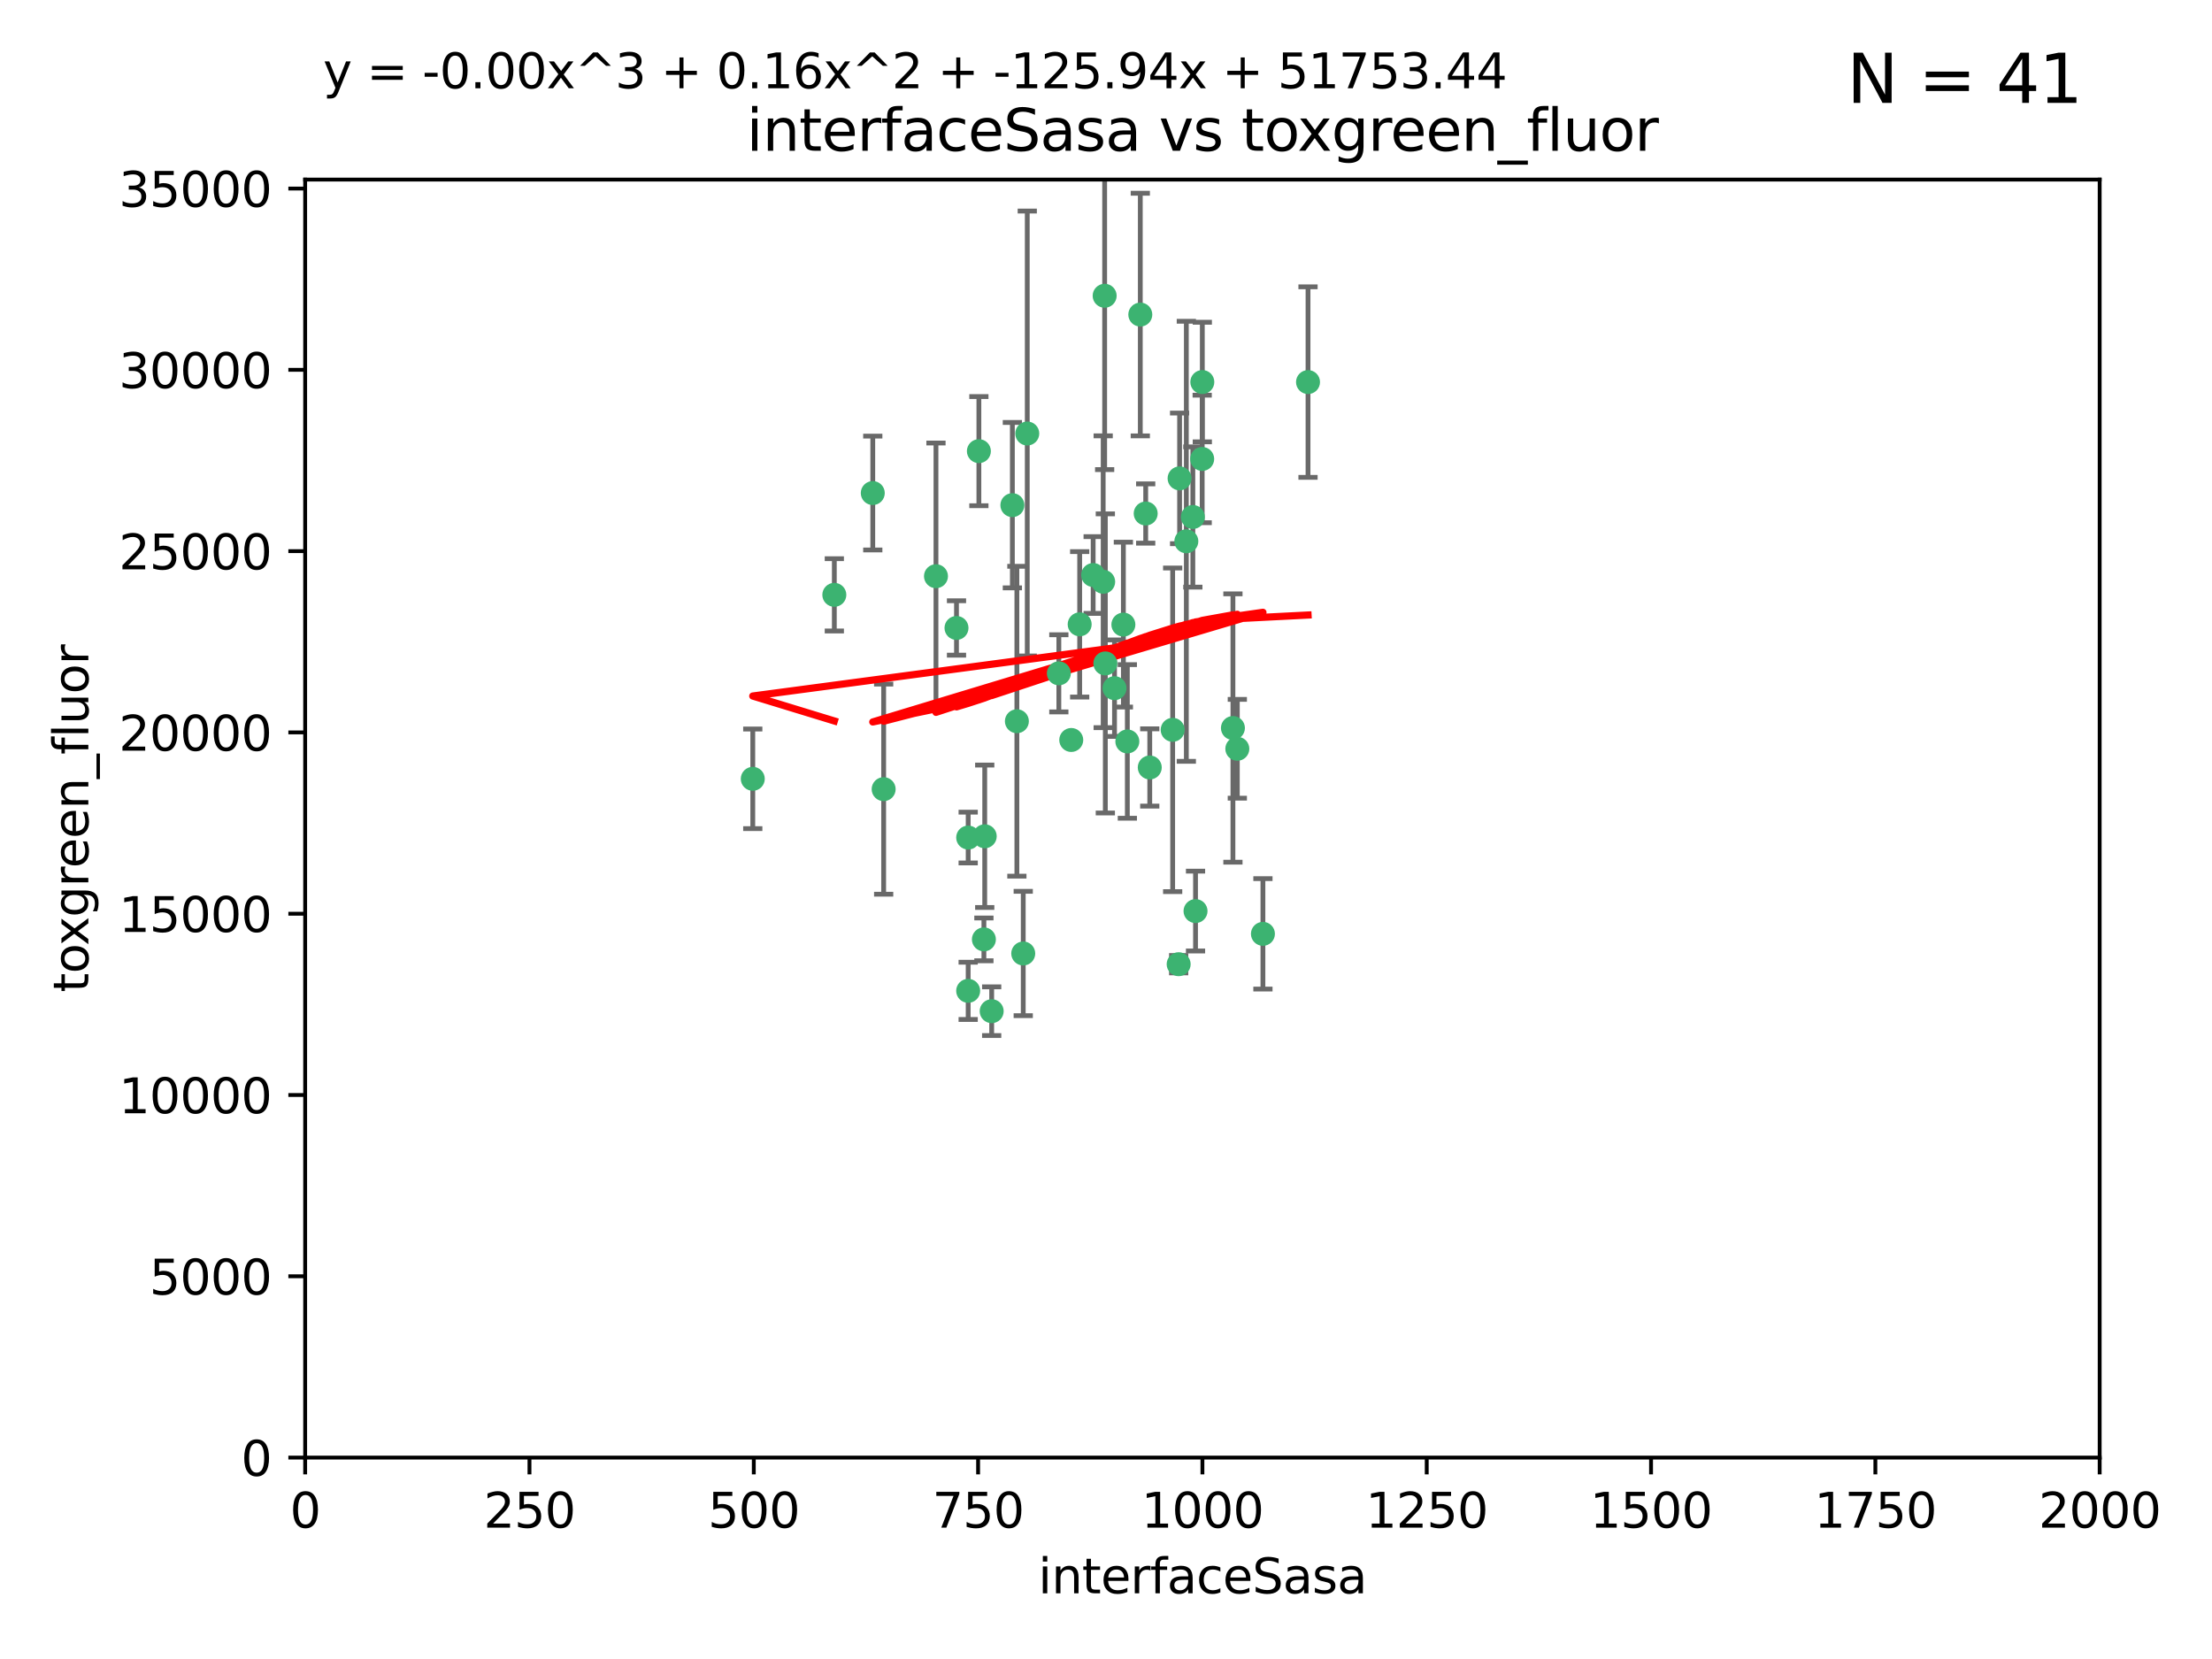 <?xml version="1.0" encoding="utf-8" standalone="no"?>
<!DOCTYPE svg PUBLIC "-//W3C//DTD SVG 1.1//EN"
  "http://www.w3.org/Graphics/SVG/1.1/DTD/svg11.dtd">
<svg xmlns:xlink="http://www.w3.org/1999/xlink" width="460.8pt" height="345.6pt" viewBox="0 0 460.8 345.6" xmlns="http://www.w3.org/2000/svg" version="1.1">
 <defs>
  <style type="text/css">*{stroke-linejoin: round; stroke-linecap: butt}</style>
 </defs>
 <g id="figure_1">
  <g id="patch_1">
   <path d="M 0 345.6 
L 460.8 345.6 
L 460.8 0 
L 0 0 
z
" style="fill: #ffffff"/>
  </g>
  <g id="axes_1">
   <g id="patch_2">
    <path d="M 63.571 303.64 
L 437.4 303.64 
L 437.4 37.411 
L 63.571 37.411 
z
" style="fill: #ffffff"/>
   </g>
   <g id="PathCollection_1">
    <defs>
     <path id="m2012e6207f" d="M 0 1.118 
C 0.297 1.118 0.581 1 0.791 0.791 
C 1 0.581 1.118 0.297 1.118 0 
C 1.118 -0.297 1 -0.581 0.791 -0.791 
C 0.581 -1 0.297 -1.118 0 -1.118 
C -0.297 -1.118 -0.581 -1 -0.791 -0.791 
C -1 -0.581 -1.118 -0.297 -1.118 0 
C -1.118 0.297 -1 0.581 -0.791 0.791 
C -0.581 1 -0.297 1.118 0 1.118 
z
" style="stroke: #3cb371"/>
    </defs>
    <g clip-path="url(#p22b87d1461)">
     <use xlink:href="#m2012e6207f" x="272.484" y="79.593" style="fill: #3cb371; stroke: #3cb371"/>
     <use xlink:href="#m2012e6207f" x="250.437" y="95.609" style="fill: #3cb371; stroke: #3cb371"/>
     <use xlink:href="#m2012e6207f" x="230.119" y="61.614" style="fill: #3cb371; stroke: #3cb371"/>
     <use xlink:href="#m2012e6207f" x="247.136" y="112.761" style="fill: #3cb371; stroke: #3cb371"/>
     <use xlink:href="#m2012e6207f" x="234.02" y="130.114" style="fill: #3cb371; stroke: #3cb371"/>
     <use xlink:href="#m2012e6207f" x="223.161" y="154.151" style="fill: #3cb371; stroke: #3cb371"/>
     <use xlink:href="#m2012e6207f" x="248.491" y="107.698" style="fill: #3cb371; stroke: #3cb371"/>
     <use xlink:href="#m2012e6207f" x="230.261" y="138.203" style="fill: #3cb371; stroke: #3cb371"/>
     <use xlink:href="#m2012e6207f" x="238.669" y="106.972" style="fill: #3cb371; stroke: #3cb371"/>
     <use xlink:href="#m2012e6207f" x="227.725" y="119.786" style="fill: #3cb371; stroke: #3cb371"/>
     <use xlink:href="#m2012e6207f" x="237.546" y="65.53" style="fill: #3cb371; stroke: #3cb371"/>
     <use xlink:href="#m2012e6207f" x="245.731" y="99.654" style="fill: #3cb371; stroke: #3cb371"/>
     <use xlink:href="#m2012e6207f" x="257.757" y="155.987" style="fill: #3cb371; stroke: #3cb371"/>
     <use xlink:href="#m2012e6207f" x="206.585" y="210.65" style="fill: #3cb371; stroke: #3cb371"/>
     <use xlink:href="#m2012e6207f" x="224.916" y="130.059" style="fill: #3cb371; stroke: #3cb371"/>
     <use xlink:href="#m2012e6207f" x="256.841" y="151.66" style="fill: #3cb371; stroke: #3cb371"/>
     <use xlink:href="#m2012e6207f" x="250.465" y="79.585" style="fill: #3cb371; stroke: #3cb371"/>
     <use xlink:href="#m2012e6207f" x="199.256" y="130.815" style="fill: #3cb371; stroke: #3cb371"/>
     <use xlink:href="#m2012e6207f" x="201.688" y="206.41" style="fill: #3cb371; stroke: #3cb371"/>
     <use xlink:href="#m2012e6207f" x="213.159" y="198.628" style="fill: #3cb371; stroke: #3cb371"/>
     <use xlink:href="#m2012e6207f" x="194.981" y="120.034" style="fill: #3cb371; stroke: #3cb371"/>
     <use xlink:href="#m2012e6207f" x="220.577" y="140.267" style="fill: #3cb371; stroke: #3cb371"/>
     <use xlink:href="#m2012e6207f" x="203.92" y="93.983" style="fill: #3cb371; stroke: #3cb371"/>
     <use xlink:href="#m2012e6207f" x="181.815" y="102.712" style="fill: #3cb371; stroke: #3cb371"/>
     <use xlink:href="#m2012e6207f" x="229.813" y="121.191" style="fill: #3cb371; stroke: #3cb371"/>
     <use xlink:href="#m2012e6207f" x="213.998" y="90.309" style="fill: #3cb371; stroke: #3cb371"/>
     <use xlink:href="#m2012e6207f" x="263.091" y="194.538" style="fill: #3cb371; stroke: #3cb371"/>
     <use xlink:href="#m2012e6207f" x="249.05" y="189.794" style="fill: #3cb371; stroke: #3cb371"/>
     <use xlink:href="#m2012e6207f" x="211.835" y="150.246" style="fill: #3cb371; stroke: #3cb371"/>
     <use xlink:href="#m2012e6207f" x="245.536" y="200.861" style="fill: #3cb371; stroke: #3cb371"/>
     <use xlink:href="#m2012e6207f" x="244.288" y="152.035" style="fill: #3cb371; stroke: #3cb371"/>
     <use xlink:href="#m2012e6207f" x="239.516" y="159.878" style="fill: #3cb371; stroke: #3cb371"/>
     <use xlink:href="#m2012e6207f" x="204.964" y="195.688" style="fill: #3cb371; stroke: #3cb371"/>
     <use xlink:href="#m2012e6207f" x="205.136" y="174.211" style="fill: #3cb371; stroke: #3cb371"/>
     <use xlink:href="#m2012e6207f" x="201.69" y="174.48" style="fill: #3cb371; stroke: #3cb371"/>
     <use xlink:href="#m2012e6207f" x="234.846" y="154.457" style="fill: #3cb371; stroke: #3cb371"/>
     <use xlink:href="#m2012e6207f" x="210.895" y="105.234" style="fill: #3cb371; stroke: #3cb371"/>
     <use xlink:href="#m2012e6207f" x="184.082" y="164.396" style="fill: #3cb371; stroke: #3cb371"/>
     <use xlink:href="#m2012e6207f" x="232.174" y="143.358" style="fill: #3cb371; stroke: #3cb371"/>
     <use xlink:href="#m2012e6207f" x="156.817" y="162.243" style="fill: #3cb371; stroke: #3cb371"/>
     <use xlink:href="#m2012e6207f" x="173.806" y="123.914" style="fill: #3cb371; stroke: #3cb371"/>
    </g>
   </g>
   <g id="matplotlib.axis_1">
    <g id="xtick_1">
     <g id="line2d_1">
      <defs>
       <path id="ma283c11452" d="M 0 0 
L 0 3.5 
" style="stroke: #000000; stroke-width: 0.8"/>
      </defs>
      <g>
       <use xlink:href="#ma283c11452" x="63.571" y="303.64" style="stroke: #000000; stroke-width: 0.8"/>
      </g>
     </g>
     <g id="text_1">
      <!-- 0 -->
      <g transform="translate(60.39 318.238)scale(0.1 -0.1)">
       <defs>
        <path id="DejaVuSans-30" d="M 2034 4250 
Q 1547 4250 1301 3770 
Q 1056 3291 1056 2328 
Q 1056 1369 1301 889 
Q 1547 409 2034 409 
Q 2525 409 2770 889 
Q 3016 1369 3016 2328 
Q 3016 3291 2770 3770 
Q 2525 4250 2034 4250 
z
M 2034 4750 
Q 2819 4750 3233 4129 
Q 3647 3509 3647 2328 
Q 3647 1150 3233 529 
Q 2819 -91 2034 -91 
Q 1250 -91 836 529 
Q 422 1150 422 2328 
Q 422 3509 836 4129 
Q 1250 4750 2034 4750 
z
" transform="scale(0.016)"/>
       </defs>
       <use xlink:href="#DejaVuSans-30"/>
      </g>
     </g>
    </g>
    <g id="xtick_2">
     <g id="line2d_2">
      <g>
       <use xlink:href="#ma283c11452" x="110.3" y="303.64" style="stroke: #000000; stroke-width: 0.8"/>
      </g>
     </g>
     <g id="text_2">
      <!-- 250 -->
      <g transform="translate(100.756 318.238)scale(0.1 -0.1)">
       <defs>
        <path id="DejaVuSans-32" d="M 1228 531 
L 3431 531 
L 3431 0 
L 469 0 
L 469 531 
Q 828 903 1448 1529 
Q 2069 2156 2228 2338 
Q 2531 2678 2651 2914 
Q 2772 3150 2772 3378 
Q 2772 3750 2511 3984 
Q 2250 4219 1831 4219 
Q 1534 4219 1204 4116 
Q 875 4013 500 3803 
L 500 4441 
Q 881 4594 1212 4672 
Q 1544 4750 1819 4750 
Q 2544 4750 2975 4387 
Q 3406 4025 3406 3419 
Q 3406 3131 3298 2873 
Q 3191 2616 2906 2266 
Q 2828 2175 2409 1742 
Q 1991 1309 1228 531 
z
" transform="scale(0.016)"/>
        <path id="DejaVuSans-35" d="M 691 4666 
L 3169 4666 
L 3169 4134 
L 1269 4134 
L 1269 2991 
Q 1406 3038 1543 3061 
Q 1681 3084 1819 3084 
Q 2600 3084 3056 2656 
Q 3513 2228 3513 1497 
Q 3513 744 3044 326 
Q 2575 -91 1722 -91 
Q 1428 -91 1123 -41 
Q 819 9 494 109 
L 494 744 
Q 775 591 1075 516 
Q 1375 441 1709 441 
Q 2250 441 2565 725 
Q 2881 1009 2881 1497 
Q 2881 1984 2565 2268 
Q 2250 2553 1709 2553 
Q 1456 2553 1204 2497 
Q 953 2441 691 2322 
L 691 4666 
z
" transform="scale(0.016)"/>
       </defs>
       <use xlink:href="#DejaVuSans-32"/>
       <use xlink:href="#DejaVuSans-35" x="63.623"/>
       <use xlink:href="#DejaVuSans-30" x="127.246"/>
      </g>
     </g>
    </g>
    <g id="xtick_3">
     <g id="line2d_3">
      <g>
       <use xlink:href="#ma283c11452" x="157.028" y="303.64" style="stroke: #000000; stroke-width: 0.8"/>
      </g>
     </g>
     <g id="text_3">
      <!-- 500 -->
      <g transform="translate(147.485 318.238)scale(0.1 -0.1)">
       <use xlink:href="#DejaVuSans-35"/>
       <use xlink:href="#DejaVuSans-30" x="63.623"/>
       <use xlink:href="#DejaVuSans-30" x="127.246"/>
      </g>
     </g>
    </g>
    <g id="xtick_4">
     <g id="line2d_4">
      <g>
       <use xlink:href="#ma283c11452" x="203.757" y="303.64" style="stroke: #000000; stroke-width: 0.8"/>
      </g>
     </g>
     <g id="text_4">
      <!-- 750 -->
      <g transform="translate(194.213 318.238)scale(0.1 -0.1)">
       <defs>
        <path id="DejaVuSans-37" d="M 525 4666 
L 3525 4666 
L 3525 4397 
L 1831 0 
L 1172 0 
L 2766 4134 
L 525 4134 
L 525 4666 
z
" transform="scale(0.016)"/>
       </defs>
       <use xlink:href="#DejaVuSans-37"/>
       <use xlink:href="#DejaVuSans-35" x="63.623"/>
       <use xlink:href="#DejaVuSans-30" x="127.246"/>
      </g>
     </g>
    </g>
    <g id="xtick_5">
     <g id="line2d_5">
      <g>
       <use xlink:href="#ma283c11452" x="250.486" y="303.64" style="stroke: #000000; stroke-width: 0.8"/>
      </g>
     </g>
     <g id="text_5">
      <!-- 1000 -->
      <g transform="translate(237.761 318.238)scale(0.1 -0.1)">
       <defs>
        <path id="DejaVuSans-31" d="M 794 531 
L 1825 531 
L 1825 4091 
L 703 3866 
L 703 4441 
L 1819 4666 
L 2450 4666 
L 2450 531 
L 3481 531 
L 3481 0 
L 794 0 
L 794 531 
z
" transform="scale(0.016)"/>
       </defs>
       <use xlink:href="#DejaVuSans-31"/>
       <use xlink:href="#DejaVuSans-30" x="63.623"/>
       <use xlink:href="#DejaVuSans-30" x="127.246"/>
       <use xlink:href="#DejaVuSans-30" x="190.869"/>
      </g>
     </g>
    </g>
    <g id="xtick_6">
     <g id="line2d_6">
      <g>
       <use xlink:href="#ma283c11452" x="297.214" y="303.64" style="stroke: #000000; stroke-width: 0.8"/>
      </g>
     </g>
     <g id="text_6">
      <!-- 1250 -->
      <g transform="translate(284.489 318.238)scale(0.1 -0.1)">
       <use xlink:href="#DejaVuSans-31"/>
       <use xlink:href="#DejaVuSans-32" x="63.623"/>
       <use xlink:href="#DejaVuSans-35" x="127.246"/>
       <use xlink:href="#DejaVuSans-30" x="190.869"/>
      </g>
     </g>
    </g>
    <g id="xtick_7">
     <g id="line2d_7">
      <g>
       <use xlink:href="#ma283c11452" x="343.943" y="303.64" style="stroke: #000000; stroke-width: 0.8"/>
      </g>
     </g>
     <g id="text_7">
      <!-- 1500 -->
      <g transform="translate(331.218 318.238)scale(0.1 -0.1)">
       <use xlink:href="#DejaVuSans-31"/>
       <use xlink:href="#DejaVuSans-35" x="63.623"/>
       <use xlink:href="#DejaVuSans-30" x="127.246"/>
       <use xlink:href="#DejaVuSans-30" x="190.869"/>
      </g>
     </g>
    </g>
    <g id="xtick_8">
     <g id="line2d_8">
      <g>
       <use xlink:href="#ma283c11452" x="390.671" y="303.64" style="stroke: #000000; stroke-width: 0.8"/>
      </g>
     </g>
     <g id="text_8">
      <!-- 1750 -->
      <g transform="translate(377.946 318.238)scale(0.1 -0.1)">
       <use xlink:href="#DejaVuSans-31"/>
       <use xlink:href="#DejaVuSans-37" x="63.623"/>
       <use xlink:href="#DejaVuSans-35" x="127.246"/>
       <use xlink:href="#DejaVuSans-30" x="190.869"/>
      </g>
     </g>
    </g>
    <g id="xtick_9">
     <g id="line2d_9">
      <g>
       <use xlink:href="#ma283c11452" x="437.4" y="303.64" style="stroke: #000000; stroke-width: 0.8"/>
      </g>
     </g>
     <g id="text_9">
      <!-- 2000 -->
      <g transform="translate(424.675 318.238)scale(0.1 -0.1)">
       <use xlink:href="#DejaVuSans-32"/>
       <use xlink:href="#DejaVuSans-30" x="63.623"/>
       <use xlink:href="#DejaVuSans-30" x="127.246"/>
       <use xlink:href="#DejaVuSans-30" x="190.869"/>
      </g>
     </g>
    </g>
    <g id="text_10">
     <!-- interfaceSasa -->
     <g transform="translate(216.279 331.917)scale(0.1 -0.1)">
      <defs>
       <path id="DejaVuSans-69" d="M 603 3500 
L 1178 3500 
L 1178 0 
L 603 0 
L 603 3500 
z
M 603 4863 
L 1178 4863 
L 1178 4134 
L 603 4134 
L 603 4863 
z
" transform="scale(0.016)"/>
       <path id="DejaVuSans-6e" d="M 3513 2113 
L 3513 0 
L 2938 0 
L 2938 2094 
Q 2938 2591 2744 2837 
Q 2550 3084 2163 3084 
Q 1697 3084 1428 2787 
Q 1159 2491 1159 1978 
L 1159 0 
L 581 0 
L 581 3500 
L 1159 3500 
L 1159 2956 
Q 1366 3272 1645 3428 
Q 1925 3584 2291 3584 
Q 2894 3584 3203 3211 
Q 3513 2838 3513 2113 
z
" transform="scale(0.016)"/>
       <path id="DejaVuSans-74" d="M 1172 4494 
L 1172 3500 
L 2356 3500 
L 2356 3053 
L 1172 3053 
L 1172 1153 
Q 1172 725 1289 603 
Q 1406 481 1766 481 
L 2356 481 
L 2356 0 
L 1766 0 
Q 1100 0 847 248 
Q 594 497 594 1153 
L 594 3053 
L 172 3053 
L 172 3500 
L 594 3500 
L 594 4494 
L 1172 4494 
z
" transform="scale(0.016)"/>
       <path id="DejaVuSans-65" d="M 3597 1894 
L 3597 1613 
L 953 1613 
Q 991 1019 1311 708 
Q 1631 397 2203 397 
Q 2534 397 2845 478 
Q 3156 559 3463 722 
L 3463 178 
Q 3153 47 2828 -22 
Q 2503 -91 2169 -91 
Q 1331 -91 842 396 
Q 353 884 353 1716 
Q 353 2575 817 3079 
Q 1281 3584 2069 3584 
Q 2775 3584 3186 3129 
Q 3597 2675 3597 1894 
z
M 3022 2063 
Q 3016 2534 2758 2815 
Q 2500 3097 2075 3097 
Q 1594 3097 1305 2825 
Q 1016 2553 972 2059 
L 3022 2063 
z
" transform="scale(0.016)"/>
       <path id="DejaVuSans-72" d="M 2631 2963 
Q 2534 3019 2420 3045 
Q 2306 3072 2169 3072 
Q 1681 3072 1420 2755 
Q 1159 2438 1159 1844 
L 1159 0 
L 581 0 
L 581 3500 
L 1159 3500 
L 1159 2956 
Q 1341 3275 1631 3429 
Q 1922 3584 2338 3584 
Q 2397 3584 2469 3576 
Q 2541 3569 2628 3553 
L 2631 2963 
z
" transform="scale(0.016)"/>
       <path id="DejaVuSans-66" d="M 2375 4863 
L 2375 4384 
L 1825 4384 
Q 1516 4384 1395 4259 
Q 1275 4134 1275 3809 
L 1275 3500 
L 2222 3500 
L 2222 3053 
L 1275 3053 
L 1275 0 
L 697 0 
L 697 3053 
L 147 3053 
L 147 3500 
L 697 3500 
L 697 3744 
Q 697 4328 969 4595 
Q 1241 4863 1831 4863 
L 2375 4863 
z
" transform="scale(0.016)"/>
       <path id="DejaVuSans-61" d="M 2194 1759 
Q 1497 1759 1228 1600 
Q 959 1441 959 1056 
Q 959 750 1161 570 
Q 1363 391 1709 391 
Q 2188 391 2477 730 
Q 2766 1069 2766 1631 
L 2766 1759 
L 2194 1759 
z
M 3341 1997 
L 3341 0 
L 2766 0 
L 2766 531 
Q 2569 213 2275 61 
Q 1981 -91 1556 -91 
Q 1019 -91 701 211 
Q 384 513 384 1019 
Q 384 1609 779 1909 
Q 1175 2209 1959 2209 
L 2766 2209 
L 2766 2266 
Q 2766 2663 2505 2880 
Q 2244 3097 1772 3097 
Q 1472 3097 1187 3025 
Q 903 2953 641 2809 
L 641 3341 
Q 956 3463 1253 3523 
Q 1550 3584 1831 3584 
Q 2591 3584 2966 3190 
Q 3341 2797 3341 1997 
z
" transform="scale(0.016)"/>
       <path id="DejaVuSans-63" d="M 3122 3366 
L 3122 2828 
Q 2878 2963 2633 3030 
Q 2388 3097 2138 3097 
Q 1578 3097 1268 2742 
Q 959 2388 959 1747 
Q 959 1106 1268 751 
Q 1578 397 2138 397 
Q 2388 397 2633 464 
Q 2878 531 3122 666 
L 3122 134 
Q 2881 22 2623 -34 
Q 2366 -91 2075 -91 
Q 1284 -91 818 406 
Q 353 903 353 1747 
Q 353 2603 823 3093 
Q 1294 3584 2113 3584 
Q 2378 3584 2631 3529 
Q 2884 3475 3122 3366 
z
" transform="scale(0.016)"/>
       <path id="DejaVuSans-53" d="M 3425 4513 
L 3425 3897 
Q 3066 4069 2747 4153 
Q 2428 4238 2131 4238 
Q 1616 4238 1336 4038 
Q 1056 3838 1056 3469 
Q 1056 3159 1242 3001 
Q 1428 2844 1947 2747 
L 2328 2669 
Q 3034 2534 3370 2195 
Q 3706 1856 3706 1288 
Q 3706 609 3251 259 
Q 2797 -91 1919 -91 
Q 1588 -91 1214 -16 
Q 841 59 441 206 
L 441 856 
Q 825 641 1194 531 
Q 1563 422 1919 422 
Q 2459 422 2753 634 
Q 3047 847 3047 1241 
Q 3047 1584 2836 1778 
Q 2625 1972 2144 2069 
L 1759 2144 
Q 1053 2284 737 2584 
Q 422 2884 422 3419 
Q 422 4038 858 4394 
Q 1294 4750 2059 4750 
Q 2388 4750 2728 4690 
Q 3069 4631 3425 4513 
z
" transform="scale(0.016)"/>
       <path id="DejaVuSans-73" d="M 2834 3397 
L 2834 2853 
Q 2591 2978 2328 3040 
Q 2066 3103 1784 3103 
Q 1356 3103 1142 2972 
Q 928 2841 928 2578 
Q 928 2378 1081 2264 
Q 1234 2150 1697 2047 
L 1894 2003 
Q 2506 1872 2764 1633 
Q 3022 1394 3022 966 
Q 3022 478 2636 193 
Q 2250 -91 1575 -91 
Q 1294 -91 989 -36 
Q 684 19 347 128 
L 347 722 
Q 666 556 975 473 
Q 1284 391 1588 391 
Q 1994 391 2212 530 
Q 2431 669 2431 922 
Q 2431 1156 2273 1281 
Q 2116 1406 1581 1522 
L 1381 1569 
Q 847 1681 609 1914 
Q 372 2147 372 2553 
Q 372 3047 722 3315 
Q 1072 3584 1716 3584 
Q 2034 3584 2315 3537 
Q 2597 3491 2834 3397 
z
" transform="scale(0.016)"/>
      </defs>
      <use xlink:href="#DejaVuSans-69"/>
      <use xlink:href="#DejaVuSans-6e" x="27.783"/>
      <use xlink:href="#DejaVuSans-74" x="91.162"/>
      <use xlink:href="#DejaVuSans-65" x="130.371"/>
      <use xlink:href="#DejaVuSans-72" x="191.895"/>
      <use xlink:href="#DejaVuSans-66" x="233.008"/>
      <use xlink:href="#DejaVuSans-61" x="268.213"/>
      <use xlink:href="#DejaVuSans-63" x="329.492"/>
      <use xlink:href="#DejaVuSans-65" x="384.473"/>
      <use xlink:href="#DejaVuSans-53" x="445.996"/>
      <use xlink:href="#DejaVuSans-61" x="509.473"/>
      <use xlink:href="#DejaVuSans-73" x="570.752"/>
      <use xlink:href="#DejaVuSans-61" x="622.852"/>
     </g>
    </g>
   </g>
   <g id="matplotlib.axis_2">
    <g id="ytick_1">
     <g id="line2d_10">
      <defs>
       <path id="m510ed7dbeb" d="M 0 0 
L -3.5 0 
" style="stroke: #000000; stroke-width: 0.8"/>
      </defs>
      <g>
       <use xlink:href="#m510ed7dbeb" x="63.571" y="303.64" style="stroke: #000000; stroke-width: 0.8"/>
      </g>
     </g>
     <g id="text_11">
      <!-- 0 -->
      <g transform="translate(50.209 307.439)scale(0.1 -0.1)">
       <use xlink:href="#DejaVuSans-30"/>
      </g>
     </g>
    </g>
    <g id="ytick_2">
     <g id="line2d_11">
      <g>
       <use xlink:href="#m510ed7dbeb" x="63.571" y="265.874" style="stroke: #000000; stroke-width: 0.8"/>
      </g>
     </g>
     <g id="text_12">
      <!-- 5000 -->
      <g transform="translate(31.121 269.673)scale(0.1 -0.1)">
       <use xlink:href="#DejaVuSans-35"/>
       <use xlink:href="#DejaVuSans-30" x="63.623"/>
       <use xlink:href="#DejaVuSans-30" x="127.246"/>
       <use xlink:href="#DejaVuSans-30" x="190.869"/>
      </g>
     </g>
    </g>
    <g id="ytick_3">
     <g id="line2d_12">
      <g>
       <use xlink:href="#m510ed7dbeb" x="63.571" y="228.108" style="stroke: #000000; stroke-width: 0.8"/>
      </g>
     </g>
     <g id="text_13">
      <!-- 10000 -->
      <g transform="translate(24.759 231.907)scale(0.1 -0.1)">
       <use xlink:href="#DejaVuSans-31"/>
       <use xlink:href="#DejaVuSans-30" x="63.623"/>
       <use xlink:href="#DejaVuSans-30" x="127.246"/>
       <use xlink:href="#DejaVuSans-30" x="190.869"/>
       <use xlink:href="#DejaVuSans-30" x="254.492"/>
      </g>
     </g>
    </g>
    <g id="ytick_4">
     <g id="line2d_13">
      <g>
       <use xlink:href="#m510ed7dbeb" x="63.571" y="190.342" style="stroke: #000000; stroke-width: 0.8"/>
      </g>
     </g>
     <g id="text_14">
      <!-- 15000 -->
      <g transform="translate(24.759 194.141)scale(0.1 -0.1)">
       <use xlink:href="#DejaVuSans-31"/>
       <use xlink:href="#DejaVuSans-35" x="63.623"/>
       <use xlink:href="#DejaVuSans-30" x="127.246"/>
       <use xlink:href="#DejaVuSans-30" x="190.869"/>
       <use xlink:href="#DejaVuSans-30" x="254.492"/>
      </g>
     </g>
    </g>
    <g id="ytick_5">
     <g id="line2d_14">
      <g>
       <use xlink:href="#m510ed7dbeb" x="63.571" y="152.576" style="stroke: #000000; stroke-width: 0.8"/>
      </g>
     </g>
     <g id="text_15">
      <!-- 20000 -->
      <g transform="translate(24.759 156.375)scale(0.1 -0.1)">
       <use xlink:href="#DejaVuSans-32"/>
       <use xlink:href="#DejaVuSans-30" x="63.623"/>
       <use xlink:href="#DejaVuSans-30" x="127.246"/>
       <use xlink:href="#DejaVuSans-30" x="190.869"/>
       <use xlink:href="#DejaVuSans-30" x="254.492"/>
      </g>
     </g>
    </g>
    <g id="ytick_6">
     <g id="line2d_15">
      <g>
       <use xlink:href="#m510ed7dbeb" x="63.571" y="114.81" style="stroke: #000000; stroke-width: 0.8"/>
      </g>
     </g>
     <g id="text_16">
      <!-- 25000 -->
      <g transform="translate(24.759 118.609)scale(0.1 -0.1)">
       <use xlink:href="#DejaVuSans-32"/>
       <use xlink:href="#DejaVuSans-35" x="63.623"/>
       <use xlink:href="#DejaVuSans-30" x="127.246"/>
       <use xlink:href="#DejaVuSans-30" x="190.869"/>
       <use xlink:href="#DejaVuSans-30" x="254.492"/>
      </g>
     </g>
    </g>
    <g id="ytick_7">
     <g id="line2d_16">
      <g>
       <use xlink:href="#m510ed7dbeb" x="63.571" y="77.044" style="stroke: #000000; stroke-width: 0.8"/>
      </g>
     </g>
     <g id="text_17">
      <!-- 30000 -->
      <g transform="translate(24.759 80.844)scale(0.1 -0.1)">
       <defs>
        <path id="DejaVuSans-33" d="M 2597 2516 
Q 3050 2419 3304 2112 
Q 3559 1806 3559 1356 
Q 3559 666 3084 287 
Q 2609 -91 1734 -91 
Q 1441 -91 1130 -33 
Q 819 25 488 141 
L 488 750 
Q 750 597 1062 519 
Q 1375 441 1716 441 
Q 2309 441 2620 675 
Q 2931 909 2931 1356 
Q 2931 1769 2642 2001 
Q 2353 2234 1838 2234 
L 1294 2234 
L 1294 2753 
L 1863 2753 
Q 2328 2753 2575 2939 
Q 2822 3125 2822 3475 
Q 2822 3834 2567 4026 
Q 2313 4219 1838 4219 
Q 1578 4219 1281 4162 
Q 984 4106 628 3988 
L 628 4550 
Q 988 4650 1302 4700 
Q 1616 4750 1894 4750 
Q 2613 4750 3031 4423 
Q 3450 4097 3450 3541 
Q 3450 3153 3228 2886 
Q 3006 2619 2597 2516 
z
" transform="scale(0.016)"/>
       </defs>
       <use xlink:href="#DejaVuSans-33"/>
       <use xlink:href="#DejaVuSans-30" x="63.623"/>
       <use xlink:href="#DejaVuSans-30" x="127.246"/>
       <use xlink:href="#DejaVuSans-30" x="190.869"/>
       <use xlink:href="#DejaVuSans-30" x="254.492"/>
      </g>
     </g>
    </g>
    <g id="ytick_8">
     <g id="line2d_17">
      <g>
       <use xlink:href="#m510ed7dbeb" x="63.571" y="39.278" style="stroke: #000000; stroke-width: 0.8"/>
      </g>
     </g>
     <g id="text_18">
      <!-- 35000 -->
      <g transform="translate(24.759 43.078)scale(0.1 -0.1)">
       <use xlink:href="#DejaVuSans-33"/>
       <use xlink:href="#DejaVuSans-35" x="63.623"/>
       <use xlink:href="#DejaVuSans-30" x="127.246"/>
       <use xlink:href="#DejaVuSans-30" x="190.869"/>
       <use xlink:href="#DejaVuSans-30" x="254.492"/>
      </g>
     </g>
    </g>
    <g id="text_19">
     <!-- toxgreen_fluor -->
     <g transform="translate(18.401 206.72)rotate(-90)scale(0.1 -0.1)">
      <defs>
       <path id="DejaVuSans-6f" d="M 1959 3097 
Q 1497 3097 1228 2736 
Q 959 2375 959 1747 
Q 959 1119 1226 758 
Q 1494 397 1959 397 
Q 2419 397 2687 759 
Q 2956 1122 2956 1747 
Q 2956 2369 2687 2733 
Q 2419 3097 1959 3097 
z
M 1959 3584 
Q 2709 3584 3137 3096 
Q 3566 2609 3566 1747 
Q 3566 888 3137 398 
Q 2709 -91 1959 -91 
Q 1206 -91 779 398 
Q 353 888 353 1747 
Q 353 2609 779 3096 
Q 1206 3584 1959 3584 
z
" transform="scale(0.016)"/>
       <path id="DejaVuSans-78" d="M 3513 3500 
L 2247 1797 
L 3578 0 
L 2900 0 
L 1881 1375 
L 863 0 
L 184 0 
L 1544 1831 
L 300 3500 
L 978 3500 
L 1906 2253 
L 2834 3500 
L 3513 3500 
z
" transform="scale(0.016)"/>
       <path id="DejaVuSans-67" d="M 2906 1791 
Q 2906 2416 2648 2759 
Q 2391 3103 1925 3103 
Q 1463 3103 1205 2759 
Q 947 2416 947 1791 
Q 947 1169 1205 825 
Q 1463 481 1925 481 
Q 2391 481 2648 825 
Q 2906 1169 2906 1791 
z
M 3481 434 
Q 3481 -459 3084 -895 
Q 2688 -1331 1869 -1331 
Q 1566 -1331 1297 -1286 
Q 1028 -1241 775 -1147 
L 775 -588 
Q 1028 -725 1275 -790 
Q 1522 -856 1778 -856 
Q 2344 -856 2625 -561 
Q 2906 -266 2906 331 
L 2906 616 
Q 2728 306 2450 153 
Q 2172 0 1784 0 
Q 1141 0 747 490 
Q 353 981 353 1791 
Q 353 2603 747 3093 
Q 1141 3584 1784 3584 
Q 2172 3584 2450 3431 
Q 2728 3278 2906 2969 
L 2906 3500 
L 3481 3500 
L 3481 434 
z
" transform="scale(0.016)"/>
       <path id="DejaVuSans-5f" d="M 3263 -1063 
L 3263 -1509 
L -63 -1509 
L -63 -1063 
L 3263 -1063 
z
" transform="scale(0.016)"/>
       <path id="DejaVuSans-6c" d="M 603 4863 
L 1178 4863 
L 1178 0 
L 603 0 
L 603 4863 
z
" transform="scale(0.016)"/>
       <path id="DejaVuSans-75" d="M 544 1381 
L 544 3500 
L 1119 3500 
L 1119 1403 
Q 1119 906 1312 657 
Q 1506 409 1894 409 
Q 2359 409 2629 706 
Q 2900 1003 2900 1516 
L 2900 3500 
L 3475 3500 
L 3475 0 
L 2900 0 
L 2900 538 
Q 2691 219 2414 64 
Q 2138 -91 1772 -91 
Q 1169 -91 856 284 
Q 544 659 544 1381 
z
M 1991 3584 
L 1991 3584 
z
" transform="scale(0.016)"/>
      </defs>
      <use xlink:href="#DejaVuSans-74"/>
      <use xlink:href="#DejaVuSans-6f" x="39.209"/>
      <use xlink:href="#DejaVuSans-78" x="97.266"/>
      <use xlink:href="#DejaVuSans-67" x="156.445"/>
      <use xlink:href="#DejaVuSans-72" x="219.922"/>
      <use xlink:href="#DejaVuSans-65" x="258.785"/>
      <use xlink:href="#DejaVuSans-65" x="320.309"/>
      <use xlink:href="#DejaVuSans-6e" x="381.832"/>
      <use xlink:href="#DejaVuSans-5f" x="445.211"/>
      <use xlink:href="#DejaVuSans-66" x="495.211"/>
      <use xlink:href="#DejaVuSans-6c" x="530.416"/>
      <use xlink:href="#DejaVuSans-75" x="558.199"/>
      <use xlink:href="#DejaVuSans-6f" x="621.578"/>
      <use xlink:href="#DejaVuSans-72" x="682.76"/>
     </g>
    </g>
   </g>
   <g id="LineCollection_1">
    <path d="M 272.484 99.437 
L 272.484 59.75 
" clip-path="url(#p22b87d1461)" style="fill: none; stroke: #696969"/>
    <path d="M 250.437 108.893 
L 250.437 82.325 
" clip-path="url(#p22b87d1461)" style="fill: none; stroke: #696969"/>
    <path d="M 230.119 97.825 
L 230.119 25.402 
" clip-path="url(#p22b87d1461)" style="fill: none; stroke: #696969"/>
    <path d="M 247.136 158.597 
L 247.136 66.926 
" clip-path="url(#p22b87d1461)" style="fill: none; stroke: #696969"/>
    <path d="M 234.02 147.286 
L 234.02 112.943 
" clip-path="url(#p22b87d1461)" style="fill: none; stroke: #696969"/>
    <path d="M 223.161 154.667 
L 223.161 153.636 
" clip-path="url(#p22b87d1461)" style="fill: none; stroke: #696969"/>
    <path d="M 248.491 122.311 
L 248.491 93.086 
" clip-path="url(#p22b87d1461)" style="fill: none; stroke: #696969"/>
    <path d="M 230.261 169.362 
L 230.261 107.043 
" clip-path="url(#p22b87d1461)" style="fill: none; stroke: #696969"/>
    <path d="M 238.669 113.147 
L 238.669 100.797 
" clip-path="url(#p22b87d1461)" style="fill: none; stroke: #696969"/>
    <path d="M 227.725 127.782 
L 227.725 111.79 
" clip-path="url(#p22b87d1461)" style="fill: none; stroke: #696969"/>
    <path d="M 237.546 90.806 
L 237.546 40.254 
" clip-path="url(#p22b87d1461)" style="fill: none; stroke: #696969"/>
    <path d="M 245.731 113.257 
L 245.731 86.051 
" clip-path="url(#p22b87d1461)" style="fill: none; stroke: #696969"/>
    <path d="M 257.757 166.279 
L 257.757 145.696 
" clip-path="url(#p22b87d1461)" style="fill: none; stroke: #696969"/>
    <path d="M 206.585 215.721 
L 206.585 205.579 
" clip-path="url(#p22b87d1461)" style="fill: none; stroke: #696969"/>
    <path d="M 224.916 145.209 
L 224.916 114.909 
" clip-path="url(#p22b87d1461)" style="fill: none; stroke: #696969"/>
    <path d="M 256.841 179.609 
L 256.841 123.711 
" clip-path="url(#p22b87d1461)" style="fill: none; stroke: #696969"/>
    <path d="M 250.465 92.04 
L 250.465 67.13 
" clip-path="url(#p22b87d1461)" style="fill: none; stroke: #696969"/>
    <path d="M 199.256 136.483 
L 199.256 125.148 
" clip-path="url(#p22b87d1461)" style="fill: none; stroke: #696969"/>
    <path d="M 201.688 212.375 
L 201.688 200.445 
" clip-path="url(#p22b87d1461)" style="fill: none; stroke: #696969"/>
    <path d="M 213.159 211.582 
L 213.159 185.674 
" clip-path="url(#p22b87d1461)" style="fill: none; stroke: #696969"/>
    <path d="M 194.981 147.781 
L 194.981 92.287 
" clip-path="url(#p22b87d1461)" style="fill: none; stroke: #696969"/>
    <path d="M 220.577 148.304 
L 220.577 132.23 
" clip-path="url(#p22b87d1461)" style="fill: none; stroke: #696969"/>
    <path d="M 203.92 105.352 
L 203.92 82.613 
" clip-path="url(#p22b87d1461)" style="fill: none; stroke: #696969"/>
    <path d="M 181.815 114.57 
L 181.815 90.854 
" clip-path="url(#p22b87d1461)" style="fill: none; stroke: #696969"/>
    <path d="M 229.813 151.584 
L 229.813 90.798 
" clip-path="url(#p22b87d1461)" style="fill: none; stroke: #696969"/>
    <path d="M 213.998 136.653 
L 213.998 43.965 
" clip-path="url(#p22b87d1461)" style="fill: none; stroke: #696969"/>
    <path d="M 263.091 206.041 
L 263.091 183.035 
" clip-path="url(#p22b87d1461)" style="fill: none; stroke: #696969"/>
    <path d="M 249.05 198.109 
L 249.05 181.479 
" clip-path="url(#p22b87d1461)" style="fill: none; stroke: #696969"/>
    <path d="M 211.835 182.519 
L 211.835 117.972 
" clip-path="url(#p22b87d1461)" style="fill: none; stroke: #696969"/>
    <path d="M 245.536 202.673 
L 245.536 199.049 
" clip-path="url(#p22b87d1461)" style="fill: none; stroke: #696969"/>
    <path d="M 244.288 185.743 
L 244.288 118.327 
" clip-path="url(#p22b87d1461)" style="fill: none; stroke: #696969"/>
    <path d="M 239.516 167.926 
L 239.516 151.829 
" clip-path="url(#p22b87d1461)" style="fill: none; stroke: #696969"/>
    <path d="M 204.964 200.147 
L 204.964 191.229 
" clip-path="url(#p22b87d1461)" style="fill: none; stroke: #696969"/>
    <path d="M 205.136 189.044 
L 205.136 159.377 
" clip-path="url(#p22b87d1461)" style="fill: none; stroke: #696969"/>
    <path d="M 201.69 179.771 
L 201.69 169.189 
" clip-path="url(#p22b87d1461)" style="fill: none; stroke: #696969"/>
    <path d="M 234.846 170.456 
L 234.846 138.458 
" clip-path="url(#p22b87d1461)" style="fill: none; stroke: #696969"/>
    <path d="M 210.895 122.461 
L 210.895 88.007 
" clip-path="url(#p22b87d1461)" style="fill: none; stroke: #696969"/>
    <path d="M 184.082 186.281 
L 184.082 142.51 
" clip-path="url(#p22b87d1461)" style="fill: none; stroke: #696969"/>
    <path d="M 232.174 153.409 
L 232.174 133.308 
" clip-path="url(#p22b87d1461)" style="fill: none; stroke: #696969"/>
    <path d="M 156.817 172.618 
L 156.817 151.867 
" clip-path="url(#p22b87d1461)" style="fill: none; stroke: #696969"/>
    <path d="M 173.806 131.444 
L 173.806 116.384 
" clip-path="url(#p22b87d1461)" style="fill: none; stroke: #696969"/>
   </g>
   <g id="line2d_18">
    <defs>
     <path id="m2f41f117ee" d="M 2 0 
L -2 -0 
" style="stroke: #696969"/>
    </defs>
    <g clip-path="url(#p22b87d1461)">
     <use xlink:href="#m2f41f117ee" x="272.484" y="99.437" style="fill: #696969; stroke: #696969"/>
     <use xlink:href="#m2f41f117ee" x="250.437" y="108.893" style="fill: #696969; stroke: #696969"/>
     <use xlink:href="#m2f41f117ee" x="230.119" y="97.825" style="fill: #696969; stroke: #696969"/>
     <use xlink:href="#m2f41f117ee" x="247.136" y="158.597" style="fill: #696969; stroke: #696969"/>
     <use xlink:href="#m2f41f117ee" x="234.02" y="147.286" style="fill: #696969; stroke: #696969"/>
     <use xlink:href="#m2f41f117ee" x="223.161" y="154.667" style="fill: #696969; stroke: #696969"/>
     <use xlink:href="#m2f41f117ee" x="248.491" y="122.311" style="fill: #696969; stroke: #696969"/>
     <use xlink:href="#m2f41f117ee" x="230.261" y="169.362" style="fill: #696969; stroke: #696969"/>
     <use xlink:href="#m2f41f117ee" x="238.669" y="113.147" style="fill: #696969; stroke: #696969"/>
     <use xlink:href="#m2f41f117ee" x="227.725" y="127.782" style="fill: #696969; stroke: #696969"/>
     <use xlink:href="#m2f41f117ee" x="237.546" y="90.806" style="fill: #696969; stroke: #696969"/>
     <use xlink:href="#m2f41f117ee" x="245.731" y="113.257" style="fill: #696969; stroke: #696969"/>
     <use xlink:href="#m2f41f117ee" x="257.757" y="166.279" style="fill: #696969; stroke: #696969"/>
     <use xlink:href="#m2f41f117ee" x="206.585" y="215.721" style="fill: #696969; stroke: #696969"/>
     <use xlink:href="#m2f41f117ee" x="224.916" y="145.209" style="fill: #696969; stroke: #696969"/>
     <use xlink:href="#m2f41f117ee" x="256.841" y="179.609" style="fill: #696969; stroke: #696969"/>
     <use xlink:href="#m2f41f117ee" x="250.465" y="92.04" style="fill: #696969; stroke: #696969"/>
     <use xlink:href="#m2f41f117ee" x="199.256" y="136.483" style="fill: #696969; stroke: #696969"/>
     <use xlink:href="#m2f41f117ee" x="201.688" y="212.375" style="fill: #696969; stroke: #696969"/>
     <use xlink:href="#m2f41f117ee" x="213.159" y="211.582" style="fill: #696969; stroke: #696969"/>
     <use xlink:href="#m2f41f117ee" x="194.981" y="147.781" style="fill: #696969; stroke: #696969"/>
     <use xlink:href="#m2f41f117ee" x="220.577" y="148.304" style="fill: #696969; stroke: #696969"/>
     <use xlink:href="#m2f41f117ee" x="203.92" y="105.352" style="fill: #696969; stroke: #696969"/>
     <use xlink:href="#m2f41f117ee" x="181.815" y="114.57" style="fill: #696969; stroke: #696969"/>
     <use xlink:href="#m2f41f117ee" x="229.813" y="151.584" style="fill: #696969; stroke: #696969"/>
     <use xlink:href="#m2f41f117ee" x="213.998" y="136.653" style="fill: #696969; stroke: #696969"/>
     <use xlink:href="#m2f41f117ee" x="263.091" y="206.041" style="fill: #696969; stroke: #696969"/>
     <use xlink:href="#m2f41f117ee" x="249.05" y="198.109" style="fill: #696969; stroke: #696969"/>
     <use xlink:href="#m2f41f117ee" x="211.835" y="182.519" style="fill: #696969; stroke: #696969"/>
     <use xlink:href="#m2f41f117ee" x="245.536" y="202.673" style="fill: #696969; stroke: #696969"/>
     <use xlink:href="#m2f41f117ee" x="244.288" y="185.743" style="fill: #696969; stroke: #696969"/>
     <use xlink:href="#m2f41f117ee" x="239.516" y="167.926" style="fill: #696969; stroke: #696969"/>
     <use xlink:href="#m2f41f117ee" x="204.964" y="200.147" style="fill: #696969; stroke: #696969"/>
     <use xlink:href="#m2f41f117ee" x="205.136" y="189.044" style="fill: #696969; stroke: #696969"/>
     <use xlink:href="#m2f41f117ee" x="201.69" y="179.771" style="fill: #696969; stroke: #696969"/>
     <use xlink:href="#m2f41f117ee" x="234.846" y="170.456" style="fill: #696969; stroke: #696969"/>
     <use xlink:href="#m2f41f117ee" x="210.895" y="122.461" style="fill: #696969; stroke: #696969"/>
     <use xlink:href="#m2f41f117ee" x="184.082" y="186.281" style="fill: #696969; stroke: #696969"/>
     <use xlink:href="#m2f41f117ee" x="232.174" y="153.409" style="fill: #696969; stroke: #696969"/>
     <use xlink:href="#m2f41f117ee" x="156.817" y="172.618" style="fill: #696969; stroke: #696969"/>
     <use xlink:href="#m2f41f117ee" x="173.806" y="131.444" style="fill: #696969; stroke: #696969"/>
    </g>
   </g>
   <g id="line2d_19">
    <g clip-path="url(#p22b87d1461)">
     <use xlink:href="#m2f41f117ee" x="272.484" y="59.75" style="fill: #696969; stroke: #696969"/>
     <use xlink:href="#m2f41f117ee" x="250.437" y="82.325" style="fill: #696969; stroke: #696969"/>
     <use xlink:href="#m2f41f117ee" x="230.119" y="25.402" style="fill: #696969; stroke: #696969"/>
     <use xlink:href="#m2f41f117ee" x="247.136" y="66.926" style="fill: #696969; stroke: #696969"/>
     <use xlink:href="#m2f41f117ee" x="234.02" y="112.943" style="fill: #696969; stroke: #696969"/>
     <use xlink:href="#m2f41f117ee" x="223.161" y="153.636" style="fill: #696969; stroke: #696969"/>
     <use xlink:href="#m2f41f117ee" x="248.491" y="93.086" style="fill: #696969; stroke: #696969"/>
     <use xlink:href="#m2f41f117ee" x="230.261" y="107.043" style="fill: #696969; stroke: #696969"/>
     <use xlink:href="#m2f41f117ee" x="238.669" y="100.797" style="fill: #696969; stroke: #696969"/>
     <use xlink:href="#m2f41f117ee" x="227.725" y="111.79" style="fill: #696969; stroke: #696969"/>
     <use xlink:href="#m2f41f117ee" x="237.546" y="40.254" style="fill: #696969; stroke: #696969"/>
     <use xlink:href="#m2f41f117ee" x="245.731" y="86.051" style="fill: #696969; stroke: #696969"/>
     <use xlink:href="#m2f41f117ee" x="257.757" y="145.696" style="fill: #696969; stroke: #696969"/>
     <use xlink:href="#m2f41f117ee" x="206.585" y="205.579" style="fill: #696969; stroke: #696969"/>
     <use xlink:href="#m2f41f117ee" x="224.916" y="114.909" style="fill: #696969; stroke: #696969"/>
     <use xlink:href="#m2f41f117ee" x="256.841" y="123.711" style="fill: #696969; stroke: #696969"/>
     <use xlink:href="#m2f41f117ee" x="250.465" y="67.13" style="fill: #696969; stroke: #696969"/>
     <use xlink:href="#m2f41f117ee" x="199.256" y="125.148" style="fill: #696969; stroke: #696969"/>
     <use xlink:href="#m2f41f117ee" x="201.688" y="200.445" style="fill: #696969; stroke: #696969"/>
     <use xlink:href="#m2f41f117ee" x="213.159" y="185.674" style="fill: #696969; stroke: #696969"/>
     <use xlink:href="#m2f41f117ee" x="194.981" y="92.287" style="fill: #696969; stroke: #696969"/>
     <use xlink:href="#m2f41f117ee" x="220.577" y="132.23" style="fill: #696969; stroke: #696969"/>
     <use xlink:href="#m2f41f117ee" x="203.92" y="82.613" style="fill: #696969; stroke: #696969"/>
     <use xlink:href="#m2f41f117ee" x="181.815" y="90.854" style="fill: #696969; stroke: #696969"/>
     <use xlink:href="#m2f41f117ee" x="229.813" y="90.798" style="fill: #696969; stroke: #696969"/>
     <use xlink:href="#m2f41f117ee" x="213.998" y="43.965" style="fill: #696969; stroke: #696969"/>
     <use xlink:href="#m2f41f117ee" x="263.091" y="183.035" style="fill: #696969; stroke: #696969"/>
     <use xlink:href="#m2f41f117ee" x="249.05" y="181.479" style="fill: #696969; stroke: #696969"/>
     <use xlink:href="#m2f41f117ee" x="211.835" y="117.972" style="fill: #696969; stroke: #696969"/>
     <use xlink:href="#m2f41f117ee" x="245.536" y="199.049" style="fill: #696969; stroke: #696969"/>
     <use xlink:href="#m2f41f117ee" x="244.288" y="118.327" style="fill: #696969; stroke: #696969"/>
     <use xlink:href="#m2f41f117ee" x="239.516" y="151.829" style="fill: #696969; stroke: #696969"/>
     <use xlink:href="#m2f41f117ee" x="204.964" y="191.229" style="fill: #696969; stroke: #696969"/>
     <use xlink:href="#m2f41f117ee" x="205.136" y="159.377" style="fill: #696969; stroke: #696969"/>
     <use xlink:href="#m2f41f117ee" x="201.69" y="169.189" style="fill: #696969; stroke: #696969"/>
     <use xlink:href="#m2f41f117ee" x="234.846" y="138.458" style="fill: #696969; stroke: #696969"/>
     <use xlink:href="#m2f41f117ee" x="210.895" y="88.007" style="fill: #696969; stroke: #696969"/>
     <use xlink:href="#m2f41f117ee" x="184.082" y="142.51" style="fill: #696969; stroke: #696969"/>
     <use xlink:href="#m2f41f117ee" x="232.174" y="133.308" style="fill: #696969; stroke: #696969"/>
     <use xlink:href="#m2f41f117ee" x="156.817" y="151.867" style="fill: #696969; stroke: #696969"/>
     <use xlink:href="#m2f41f117ee" x="173.806" y="116.384" style="fill: #696969; stroke: #696969"/>
    </g>
   </g>
   <g id="line2d_20">
    <path d="M 272.484 128.122 
L 250.437 129.242 
L 230.119 135.752 
L 247.136 130.046 
L 234.02 134.274 
L 223.161 138.507 
L 248.491 129.7 
L 230.261 135.697 
L 238.669 132.62 
L 227.725 136.688 
L 237.546 133.007 
L 245.731 130.425 
L 257.757 127.966 
L 206.585 144.899 
L 224.916 137.804 
L 256.841 128.083 
L 250.465 129.235 
L 199.256 147.255 
L 201.688 146.524 
L 213.159 142.474 
L 194.981 148.394 
L 220.577 139.544 
L 203.92 145.807 
L 181.815 150.397 
L 229.813 135.871 
L 213.998 142.15 
L 263.091 127.556 
L 249.05 129.564 
L 211.835 142.98 
L 245.536 130.48 
L 244.288 130.837 
L 239.516 132.335 
L 204.964 145.457 
L 205.136 145.399 
L 201.69 146.523 
L 234.846 133.971 
L 210.895 143.334 
L 184.082 150.241 
L 232.174 134.965 
L 156.817 144.995 
L 173.806 150.189 
" clip-path="url(#p22b87d1461)" style="fill: none; stroke: #ff0000; stroke-width: 1.5; stroke-linecap: square"/>
   </g>
   <g id="line2d_21">
    <defs>
     <path id="m0e51aae618" d="M 0 2 
C 0.53 2 1.039 1.789 1.414 1.414 
C 1.789 1.039 2 0.53 2 0 
C 2 -0.53 1.789 -1.039 1.414 -1.414 
C 1.039 -1.789 0.53 -2 0 -2 
C -0.53 -2 -1.039 -1.789 -1.414 -1.414 
C -1.789 -1.039 -2 -0.53 -2 0 
C -2 0.53 -1.789 1.039 -1.414 1.414 
C -1.039 1.789 -0.53 2 0 2 
z
" style="stroke: #3cb371"/>
    </defs>
    <g clip-path="url(#p22b87d1461)">
     <use xlink:href="#m0e51aae618" x="272.484" y="79.593" style="fill: #3cb371; stroke: #3cb371"/>
     <use xlink:href="#m0e51aae618" x="250.437" y="95.609" style="fill: #3cb371; stroke: #3cb371"/>
     <use xlink:href="#m0e51aae618" x="230.119" y="61.614" style="fill: #3cb371; stroke: #3cb371"/>
     <use xlink:href="#m0e51aae618" x="247.136" y="112.761" style="fill: #3cb371; stroke: #3cb371"/>
     <use xlink:href="#m0e51aae618" x="234.02" y="130.114" style="fill: #3cb371; stroke: #3cb371"/>
     <use xlink:href="#m0e51aae618" x="223.161" y="154.151" style="fill: #3cb371; stroke: #3cb371"/>
     <use xlink:href="#m0e51aae618" x="248.491" y="107.698" style="fill: #3cb371; stroke: #3cb371"/>
     <use xlink:href="#m0e51aae618" x="230.261" y="138.203" style="fill: #3cb371; stroke: #3cb371"/>
     <use xlink:href="#m0e51aae618" x="238.669" y="106.972" style="fill: #3cb371; stroke: #3cb371"/>
     <use xlink:href="#m0e51aae618" x="227.725" y="119.786" style="fill: #3cb371; stroke: #3cb371"/>
     <use xlink:href="#m0e51aae618" x="237.546" y="65.53" style="fill: #3cb371; stroke: #3cb371"/>
     <use xlink:href="#m0e51aae618" x="245.731" y="99.654" style="fill: #3cb371; stroke: #3cb371"/>
     <use xlink:href="#m0e51aae618" x="257.757" y="155.987" style="fill: #3cb371; stroke: #3cb371"/>
     <use xlink:href="#m0e51aae618" x="206.585" y="210.65" style="fill: #3cb371; stroke: #3cb371"/>
     <use xlink:href="#m0e51aae618" x="224.916" y="130.059" style="fill: #3cb371; stroke: #3cb371"/>
     <use xlink:href="#m0e51aae618" x="256.841" y="151.66" style="fill: #3cb371; stroke: #3cb371"/>
     <use xlink:href="#m0e51aae618" x="250.465" y="79.585" style="fill: #3cb371; stroke: #3cb371"/>
     <use xlink:href="#m0e51aae618" x="199.256" y="130.815" style="fill: #3cb371; stroke: #3cb371"/>
     <use xlink:href="#m0e51aae618" x="201.688" y="206.41" style="fill: #3cb371; stroke: #3cb371"/>
     <use xlink:href="#m0e51aae618" x="213.159" y="198.628" style="fill: #3cb371; stroke: #3cb371"/>
     <use xlink:href="#m0e51aae618" x="194.981" y="120.034" style="fill: #3cb371; stroke: #3cb371"/>
     <use xlink:href="#m0e51aae618" x="220.577" y="140.267" style="fill: #3cb371; stroke: #3cb371"/>
     <use xlink:href="#m0e51aae618" x="203.92" y="93.983" style="fill: #3cb371; stroke: #3cb371"/>
     <use xlink:href="#m0e51aae618" x="181.815" y="102.712" style="fill: #3cb371; stroke: #3cb371"/>
     <use xlink:href="#m0e51aae618" x="229.813" y="121.191" style="fill: #3cb371; stroke: #3cb371"/>
     <use xlink:href="#m0e51aae618" x="213.998" y="90.309" style="fill: #3cb371; stroke: #3cb371"/>
     <use xlink:href="#m0e51aae618" x="263.091" y="194.538" style="fill: #3cb371; stroke: #3cb371"/>
     <use xlink:href="#m0e51aae618" x="249.05" y="189.794" style="fill: #3cb371; stroke: #3cb371"/>
     <use xlink:href="#m0e51aae618" x="211.835" y="150.246" style="fill: #3cb371; stroke: #3cb371"/>
     <use xlink:href="#m0e51aae618" x="245.536" y="200.861" style="fill: #3cb371; stroke: #3cb371"/>
     <use xlink:href="#m0e51aae618" x="244.288" y="152.035" style="fill: #3cb371; stroke: #3cb371"/>
     <use xlink:href="#m0e51aae618" x="239.516" y="159.878" style="fill: #3cb371; stroke: #3cb371"/>
     <use xlink:href="#m0e51aae618" x="204.964" y="195.688" style="fill: #3cb371; stroke: #3cb371"/>
     <use xlink:href="#m0e51aae618" x="205.136" y="174.211" style="fill: #3cb371; stroke: #3cb371"/>
     <use xlink:href="#m0e51aae618" x="201.69" y="174.48" style="fill: #3cb371; stroke: #3cb371"/>
     <use xlink:href="#m0e51aae618" x="234.846" y="154.457" style="fill: #3cb371; stroke: #3cb371"/>
     <use xlink:href="#m0e51aae618" x="210.895" y="105.234" style="fill: #3cb371; stroke: #3cb371"/>
     <use xlink:href="#m0e51aae618" x="184.082" y="164.396" style="fill: #3cb371; stroke: #3cb371"/>
     <use xlink:href="#m0e51aae618" x="232.174" y="143.358" style="fill: #3cb371; stroke: #3cb371"/>
     <use xlink:href="#m0e51aae618" x="156.817" y="162.243" style="fill: #3cb371; stroke: #3cb371"/>
     <use xlink:href="#m0e51aae618" x="173.806" y="123.914" style="fill: #3cb371; stroke: #3cb371"/>
    </g>
   </g>
   <g id="patch_3">
    <path d="M 63.571 303.64 
L 63.571 37.411 
" style="fill: none; stroke: #000000; stroke-width: 0.8; stroke-linejoin: miter; stroke-linecap: square"/>
   </g>
   <g id="patch_4">
    <path d="M 437.4 303.64 
L 437.4 37.411 
" style="fill: none; stroke: #000000; stroke-width: 0.8; stroke-linejoin: miter; stroke-linecap: square"/>
   </g>
   <g id="patch_5">
    <path d="M 63.571 303.64 
L 437.4 303.64 
" style="fill: none; stroke: #000000; stroke-width: 0.8; stroke-linejoin: miter; stroke-linecap: square"/>
   </g>
   <g id="patch_6">
    <path d="M 63.571 37.411 
L 437.4 37.411 
" style="fill: none; stroke: #000000; stroke-width: 0.8; stroke-linejoin: miter; stroke-linecap: square"/>
   </g>
   <g id="text_20">
    <!-- N = 41 -->
    <g transform="translate(384.743 21.426)scale(0.14 -0.14)">
     <defs>
      <path id="DejaVuSans-4e" d="M 628 4666 
L 1478 4666 
L 3547 763 
L 3547 4666 
L 4159 4666 
L 4159 0 
L 3309 0 
L 1241 3903 
L 1241 0 
L 628 0 
L 628 4666 
z
" transform="scale(0.016)"/>
      <path id="DejaVuSans-20" transform="scale(0.016)"/>
      <path id="DejaVuSans-3d" d="M 678 2906 
L 4684 2906 
L 4684 2381 
L 678 2381 
L 678 2906 
z
M 678 1631 
L 4684 1631 
L 4684 1100 
L 678 1100 
L 678 1631 
z
" transform="scale(0.016)"/>
      <path id="DejaVuSans-34" d="M 2419 4116 
L 825 1625 
L 2419 1625 
L 2419 4116 
z
M 2253 4666 
L 3047 4666 
L 3047 1625 
L 3713 1625 
L 3713 1100 
L 3047 1100 
L 3047 0 
L 2419 0 
L 2419 1100 
L 313 1100 
L 313 1709 
L 2253 4666 
z
" transform="scale(0.016)"/>
     </defs>
     <use xlink:href="#DejaVuSans-4e"/>
     <use xlink:href="#DejaVuSans-20" x="74.805"/>
     <use xlink:href="#DejaVuSans-3d" x="106.592"/>
     <use xlink:href="#DejaVuSans-20" x="190.381"/>
     <use xlink:href="#DejaVuSans-34" x="222.168"/>
     <use xlink:href="#DejaVuSans-31" x="285.791"/>
    </g>
   </g>
   <g id="text_21">
    <!-- y = -0.00x^3 + 0.16x^2 + -125.94x + 51753.44 -->
    <g transform="translate(67.31 18.387)scale(0.1 -0.1)">
     <defs>
      <path id="DejaVuSans-79" d="M 2059 -325 
Q 1816 -950 1584 -1140 
Q 1353 -1331 966 -1331 
L 506 -1331 
L 506 -850 
L 844 -850 
Q 1081 -850 1212 -737 
Q 1344 -625 1503 -206 
L 1606 56 
L 191 3500 
L 800 3500 
L 1894 763 
L 2988 3500 
L 3597 3500 
L 2059 -325 
z
" transform="scale(0.016)"/>
      <path id="DejaVuSans-2d" d="M 313 2009 
L 1997 2009 
L 1997 1497 
L 313 1497 
L 313 2009 
z
" transform="scale(0.016)"/>
      <path id="DejaVuSans-2e" d="M 684 794 
L 1344 794 
L 1344 0 
L 684 0 
L 684 794 
z
" transform="scale(0.016)"/>
      <path id="DejaVuSans-5e" d="M 2988 4666 
L 4684 2925 
L 4056 2925 
L 2681 4159 
L 1306 2925 
L 678 2925 
L 2375 4666 
L 2988 4666 
z
" transform="scale(0.016)"/>
      <path id="DejaVuSans-2b" d="M 2944 4013 
L 2944 2272 
L 4684 2272 
L 4684 1741 
L 2944 1741 
L 2944 0 
L 2419 0 
L 2419 1741 
L 678 1741 
L 678 2272 
L 2419 2272 
L 2419 4013 
L 2944 4013 
z
" transform="scale(0.016)"/>
      <path id="DejaVuSans-36" d="M 2113 2584 
Q 1688 2584 1439 2293 
Q 1191 2003 1191 1497 
Q 1191 994 1439 701 
Q 1688 409 2113 409 
Q 2538 409 2786 701 
Q 3034 994 3034 1497 
Q 3034 2003 2786 2293 
Q 2538 2584 2113 2584 
z
M 3366 4563 
L 3366 3988 
Q 3128 4100 2886 4159 
Q 2644 4219 2406 4219 
Q 1781 4219 1451 3797 
Q 1122 3375 1075 2522 
Q 1259 2794 1537 2939 
Q 1816 3084 2150 3084 
Q 2853 3084 3261 2657 
Q 3669 2231 3669 1497 
Q 3669 778 3244 343 
Q 2819 -91 2113 -91 
Q 1303 -91 875 529 
Q 447 1150 447 2328 
Q 447 3434 972 4092 
Q 1497 4750 2381 4750 
Q 2619 4750 2861 4703 
Q 3103 4656 3366 4563 
z
" transform="scale(0.016)"/>
      <path id="DejaVuSans-39" d="M 703 97 
L 703 672 
Q 941 559 1184 500 
Q 1428 441 1663 441 
Q 2288 441 2617 861 
Q 2947 1281 2994 2138 
Q 2813 1869 2534 1725 
Q 2256 1581 1919 1581 
Q 1219 1581 811 2004 
Q 403 2428 403 3163 
Q 403 3881 828 4315 
Q 1253 4750 1959 4750 
Q 2769 4750 3195 4129 
Q 3622 3509 3622 2328 
Q 3622 1225 3098 567 
Q 2575 -91 1691 -91 
Q 1453 -91 1209 -44 
Q 966 3 703 97 
z
M 1959 2075 
Q 2384 2075 2632 2365 
Q 2881 2656 2881 3163 
Q 2881 3666 2632 3958 
Q 2384 4250 1959 4250 
Q 1534 4250 1286 3958 
Q 1038 3666 1038 3163 
Q 1038 2656 1286 2365 
Q 1534 2075 1959 2075 
z
" transform="scale(0.016)"/>
     </defs>
     <use xlink:href="#DejaVuSans-79"/>
     <use xlink:href="#DejaVuSans-20" x="59.18"/>
     <use xlink:href="#DejaVuSans-3d" x="90.967"/>
     <use xlink:href="#DejaVuSans-20" x="174.756"/>
     <use xlink:href="#DejaVuSans-2d" x="206.543"/>
     <use xlink:href="#DejaVuSans-30" x="242.627"/>
     <use xlink:href="#DejaVuSans-2e" x="306.25"/>
     <use xlink:href="#DejaVuSans-30" x="338.037"/>
     <use xlink:href="#DejaVuSans-30" x="401.66"/>
     <use xlink:href="#DejaVuSans-78" x="465.283"/>
     <use xlink:href="#DejaVuSans-5e" x="524.463"/>
     <use xlink:href="#DejaVuSans-33" x="608.252"/>
     <use xlink:href="#DejaVuSans-20" x="671.875"/>
     <use xlink:href="#DejaVuSans-2b" x="703.662"/>
     <use xlink:href="#DejaVuSans-20" x="787.451"/>
     <use xlink:href="#DejaVuSans-30" x="819.238"/>
     <use xlink:href="#DejaVuSans-2e" x="882.861"/>
     <use xlink:href="#DejaVuSans-31" x="914.648"/>
     <use xlink:href="#DejaVuSans-36" x="978.271"/>
     <use xlink:href="#DejaVuSans-78" x="1041.895"/>
     <use xlink:href="#DejaVuSans-5e" x="1101.074"/>
     <use xlink:href="#DejaVuSans-32" x="1184.863"/>
     <use xlink:href="#DejaVuSans-20" x="1248.486"/>
     <use xlink:href="#DejaVuSans-2b" x="1280.273"/>
     <use xlink:href="#DejaVuSans-20" x="1364.062"/>
     <use xlink:href="#DejaVuSans-2d" x="1395.85"/>
     <use xlink:href="#DejaVuSans-31" x="1431.934"/>
     <use xlink:href="#DejaVuSans-32" x="1495.557"/>
     <use xlink:href="#DejaVuSans-35" x="1559.18"/>
     <use xlink:href="#DejaVuSans-2e" x="1622.803"/>
     <use xlink:href="#DejaVuSans-39" x="1654.59"/>
     <use xlink:href="#DejaVuSans-34" x="1718.213"/>
     <use xlink:href="#DejaVuSans-78" x="1781.836"/>
     <use xlink:href="#DejaVuSans-20" x="1841.016"/>
     <use xlink:href="#DejaVuSans-2b" x="1872.803"/>
     <use xlink:href="#DejaVuSans-20" x="1956.592"/>
     <use xlink:href="#DejaVuSans-35" x="1988.379"/>
     <use xlink:href="#DejaVuSans-31" x="2052.002"/>
     <use xlink:href="#DejaVuSans-37" x="2115.625"/>
     <use xlink:href="#DejaVuSans-35" x="2179.248"/>
     <use xlink:href="#DejaVuSans-33" x="2242.871"/>
     <use xlink:href="#DejaVuSans-2e" x="2306.494"/>
     <use xlink:href="#DejaVuSans-34" x="2338.281"/>
     <use xlink:href="#DejaVuSans-34" x="2401.904"/>
    </g>
   </g>
   <g id="text_22">
    <!-- interfaceSasa vs toxgreen_fluor -->
    <g transform="translate(155.513 31.411)scale(0.12 -0.12)">
     <defs>
      <path id="DejaVuSans-76" d="M 191 3500 
L 800 3500 
L 1894 563 
L 2988 3500 
L 3597 3500 
L 2284 0 
L 1503 0 
L 191 3500 
z
" transform="scale(0.016)"/>
     </defs>
     <use xlink:href="#DejaVuSans-69"/>
     <use xlink:href="#DejaVuSans-6e" x="27.783"/>
     <use xlink:href="#DejaVuSans-74" x="91.162"/>
     <use xlink:href="#DejaVuSans-65" x="130.371"/>
     <use xlink:href="#DejaVuSans-72" x="191.895"/>
     <use xlink:href="#DejaVuSans-66" x="233.008"/>
     <use xlink:href="#DejaVuSans-61" x="268.213"/>
     <use xlink:href="#DejaVuSans-63" x="329.492"/>
     <use xlink:href="#DejaVuSans-65" x="384.473"/>
     <use xlink:href="#DejaVuSans-53" x="445.996"/>
     <use xlink:href="#DejaVuSans-61" x="509.473"/>
     <use xlink:href="#DejaVuSans-73" x="570.752"/>
     <use xlink:href="#DejaVuSans-61" x="622.852"/>
     <use xlink:href="#DejaVuSans-20" x="684.131"/>
     <use xlink:href="#DejaVuSans-76" x="715.918"/>
     <use xlink:href="#DejaVuSans-73" x="775.098"/>
     <use xlink:href="#DejaVuSans-20" x="827.197"/>
     <use xlink:href="#DejaVuSans-74" x="858.984"/>
     <use xlink:href="#DejaVuSans-6f" x="898.193"/>
     <use xlink:href="#DejaVuSans-78" x="956.25"/>
     <use xlink:href="#DejaVuSans-67" x="1015.43"/>
     <use xlink:href="#DejaVuSans-72" x="1078.906"/>
     <use xlink:href="#DejaVuSans-65" x="1117.77"/>
     <use xlink:href="#DejaVuSans-65" x="1179.293"/>
     <use xlink:href="#DejaVuSans-6e" x="1240.816"/>
     <use xlink:href="#DejaVuSans-5f" x="1304.195"/>
     <use xlink:href="#DejaVuSans-66" x="1354.195"/>
     <use xlink:href="#DejaVuSans-6c" x="1389.4"/>
     <use xlink:href="#DejaVuSans-75" x="1417.184"/>
     <use xlink:href="#DejaVuSans-6f" x="1480.562"/>
     <use xlink:href="#DejaVuSans-72" x="1541.744"/>
    </g>
   </g>
  </g>
 </g>
 <defs>
  <clipPath id="p22b87d1461">
   <rect x="63.571" y="37.411" width="373.829" height="266.229"/>
  </clipPath>
 </defs>
</svg>
